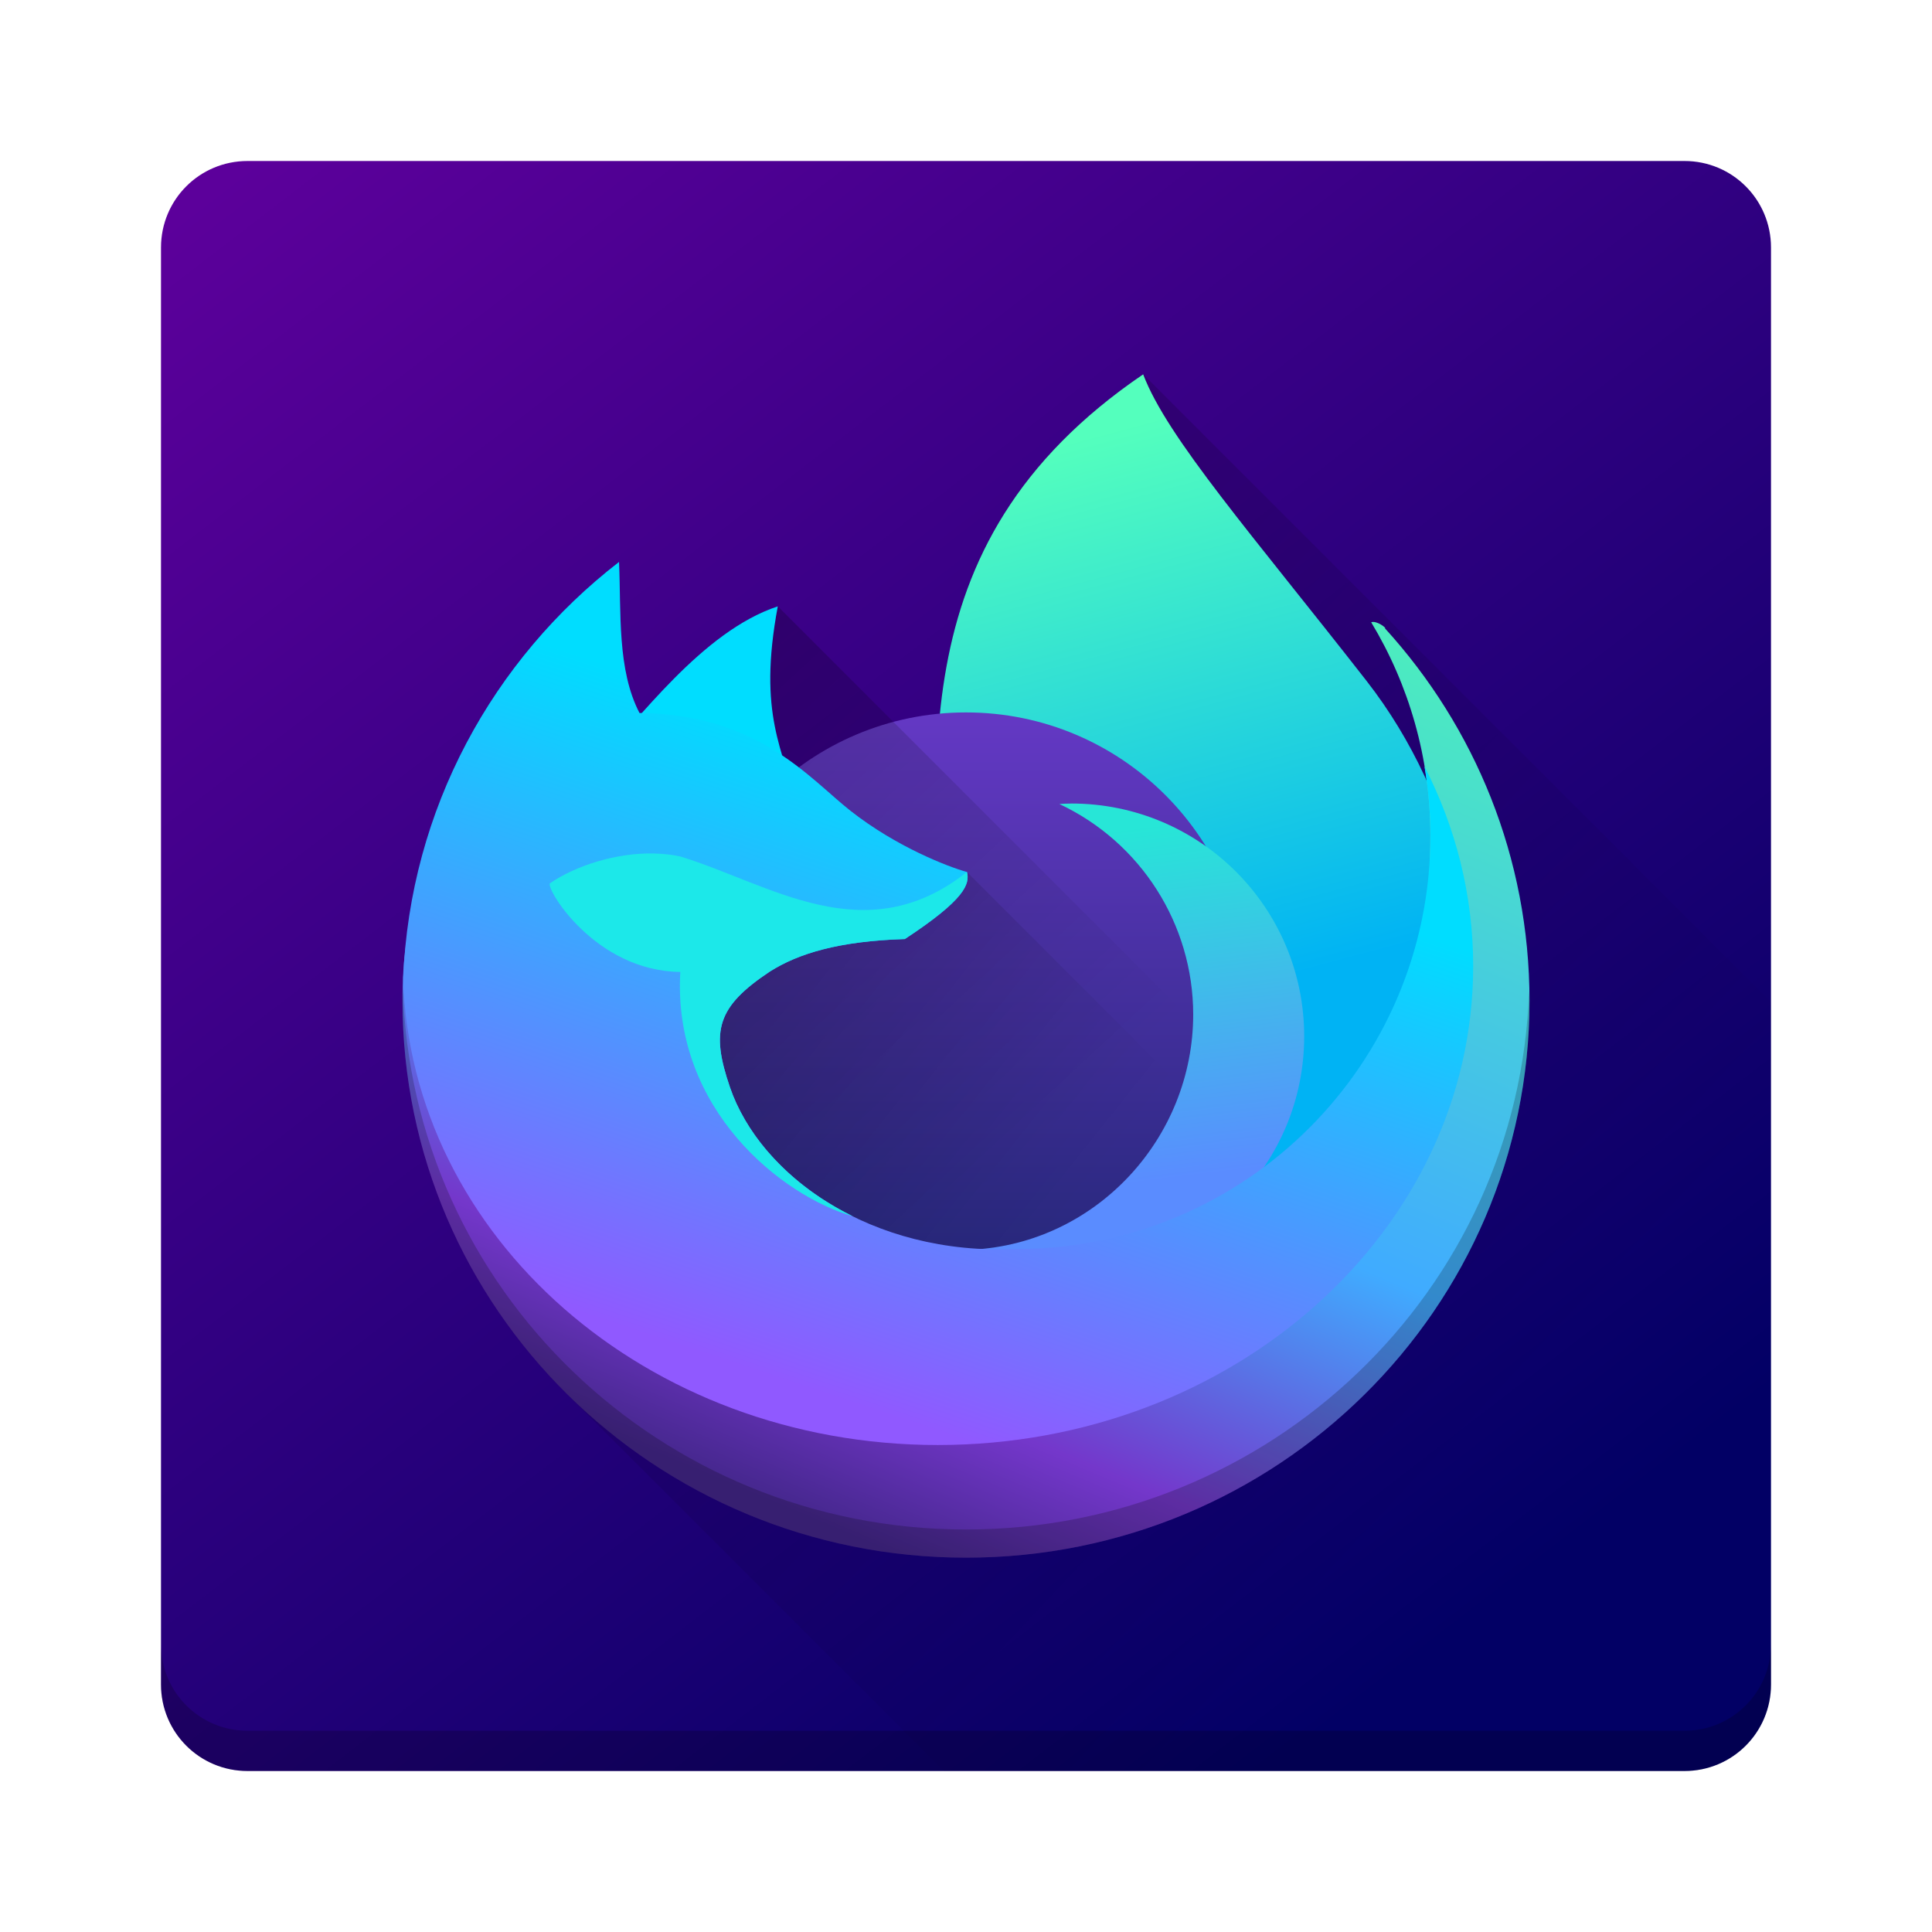 <?xml version="1.0" encoding="UTF-8" standalone="no"?>
<svg
   width="48"
   height="48"
   version="1"
   id="svg23"
   sodipodi:docname="firefox-trunk.svg"
   inkscape:version="1.1 (c4e8f9ed74, 2021-05-24)"
   xmlns:inkscape="http://www.inkscape.org/namespaces/inkscape"
   xmlns:sodipodi="http://sodipodi.sourceforge.net/DTD/sodipodi-0.dtd"
   xmlns:xlink="http://www.w3.org/1999/xlink"
   xmlns="http://www.w3.org/2000/svg"
   xmlns:svg="http://www.w3.org/2000/svg"
   xmlns:rdf="http://www.w3.org/1999/02/22-rdf-syntax-ns#"
   xmlns:cc="http://creativecommons.org/ns#"
   xmlns:dc="http://purl.org/dc/elements/1.1/">
  <defs
     id="defs27">
    <linearGradient
       id="linearGradient855"
       inkscape:collect="always">
      <stop
         id="stop851"
         offset="0"
         style="stop-color:#5a8cff;stop-opacity:1" />
      <stop
         id="stop853"
         offset="1"
         style="stop-color:#27e6d7;stop-opacity:1" />
    </linearGradient>
    <linearGradient
       inkscape:collect="always"
       id="linearGradient847">
      <stop
         style="stop-color:#00ddff;stop-opacity:1"
         offset="0"
         id="stop843" />
      <stop
         style="stop-color:#00ddff;stop-opacity:1"
         offset="1"
         id="stop845" />
    </linearGradient>
    <linearGradient
       inkscape:collect="always"
       id="linearGradient906">
      <stop
         style="stop-color:#45278d;stop-opacity:1"
         offset="0"
         id="stop902" />
      <stop
         style="stop-color:#7437cb;stop-opacity:1"
         offset="0.15"
         id="stop2836" />
      <stop
         style="stop-color:#40abff;stop-opacity:1"
         offset="0.426"
         id="stop2258" />
      <stop
         style="stop-color:#4cedbe;stop-opacity:1"
         offset="1"
         id="stop904" />
    </linearGradient>
    <linearGradient
       inkscape:collect="always"
       id="linearGradient890">
      <stop
         style="stop-color:#00b3f4;stop-opacity:1"
         offset="0"
         id="stop886" />
      <stop
         style="stop-color:#54ffbd;stop-opacity:1"
         offset="1"
         id="stop888" />
    </linearGradient>
    <linearGradient
       inkscape:collect="always"
       id="linearGradient882">
      <stop
         style="stop-color:#9059ff;stop-opacity:1"
         offset="0"
         id="stop878" />
      <stop
         style="stop-color:#00ddff;stop-opacity:1"
         offset="1"
         id="stop880" />
    </linearGradient>
    <linearGradient
       inkscape:collect="always"
       id="linearGradient874">
      <stop
         style="stop-color:#28287d;stop-opacity:1"
         offset="0"
         id="stop870" />
      <stop
         style="stop-color:#6338c3;stop-opacity:1"
         offset="1"
         id="stop872" />
    </linearGradient>
    <linearGradient
       inkscape:collect="always"
       xlink:href="#linearGradient992"
       id="linearGradient994"
       x1="14.81"
       y1="13.508"
       x2="28.241"
       y2="28.001"
       gradientUnits="userSpaceOnUse"
       gradientTransform="matrix(0.7,0,0,0.7,7.246,7.611)" />
    <linearGradient
       inkscape:collect="always"
       id="linearGradient992">
      <stop
         style="stop-color:#000000;stop-opacity:1;"
         offset="0"
         id="stop988" />
      <stop
         style="stop-color:#000000;stop-opacity:0;"
         offset="1"
         id="stop990" />
    </linearGradient>
    <linearGradient
       gradientTransform="matrix(0.7,0,0,0.7,7.18,7.565)"
       inkscape:collect="always"
       xlink:href="#linearGradient992"
       id="linearGradient1010"
       x1="13.322"
       y1="21.812"
       x2="27.079"
       y2="32.787"
       gradientUnits="userSpaceOnUse" />
    <linearGradient
       inkscape:collect="always"
       xlink:href="#linearGradient874"
       id="linearGradient876"
       x1="24.228"
       y1="33.066"
       x2="24.228"
       y2="14.315"
       gradientUnits="userSpaceOnUse"
       gradientTransform="matrix(0.7,0,0,0.7,7.2,7.9)" />
    <linearGradient
       inkscape:collect="always"
       xlink:href="#linearGradient882"
       id="linearGradient884"
       x1="21.856"
       y1="39.164"
       x2="28.85"
       y2="18.103"
       gradientUnits="userSpaceOnUse"
       gradientTransform="matrix(0.7,0,0,0.7,7.2,7.9)" />
    <linearGradient
       inkscape:collect="always"
       xlink:href="#linearGradient890"
       id="linearGradient892"
       x1="35.635"
       y1="23.345"
       x2="30.353"
       y2="3.635"
       gradientUnits="userSpaceOnUse"
       gradientTransform="matrix(0.7,0,0,0.7,7.2,7.9)" />
    <linearGradient
       inkscape:collect="always"
       xlink:href="#linearGradient855"
       id="linearGradient900"
       x1="31.223"
       y1="30.57"
       x2="29.698"
       y2="18.118"
       gradientUnits="userSpaceOnUse"
       gradientTransform="matrix(0.7,0,0,0.7,7.2,7.9)" />
    <linearGradient
       inkscape:collect="always"
       xlink:href="#linearGradient906"
       id="linearGradient908"
       x1="23.995"
       y1="44.922"
       x2="38.381"
       y2="10.799"
       gradientUnits="userSpaceOnUse"
       gradientTransform="matrix(0.7,0,0,0.7,7.2,7.9)" />
    <linearGradient
       inkscape:collect="always"
       xlink:href="#linearGradient847"
       id="linearGradient849"
       x1="14.953"
       y1="15.01"
       x2="17.321"
       y2="10.235"
       gradientUnits="userSpaceOnUse"
       gradientTransform="matrix(0.7,0,0,0.7,7.2,7.9)" />
    <linearGradient
       inkscape:collect="always"
       xlink:href="#linearGradient875"
       id="linearGradient877"
       x1="35.017"
       y1="41.48"
       x2="6.15"
       y2="4"
       gradientUnits="userSpaceOnUse" />
    <linearGradient
       inkscape:collect="always"
       id="linearGradient875">
      <stop
         style="stop-color:#020065;stop-opacity:1"
         offset="0"
         id="stop871" />
      <stop
         style="stop-color:#5c009b;stop-opacity:1"
         offset="1"
         id="stop873" />
    </linearGradient>
    <linearGradient
       inkscape:collect="always"
       xlink:href="#linearGradient992"
       id="linearGradient1768"
       x1="10.547"
       y1="15.527"
       x2="34.915"
       y2="38.414"
       gradientUnits="userSpaceOnUse" />
  </defs>
  <sodipodi:namedview
     pagecolor="#ffffff"
     bordercolor="#666666"
     borderopacity="1"
     objecttolerance="10"
     gridtolerance="10"
     guidetolerance="10"
     inkscape:pageopacity="0"
     inkscape:pageshadow="2"
     inkscape:window-width="1920"
     inkscape:window-height="1026"
     id="namedview25"
     showgrid="false"
     inkscape:zoom="13.01"
     inkscape:cx="7.4942352"
     inkscape:cy="24.019985"
     inkscape:window-x="0"
     inkscape:window-y="30"
     inkscape:window-maximized="1"
     inkscape:current-layer="svg23"
     inkscape:pagecheckerboard="0" />
  <path
     id="rect1765"
     style="fill:url(#linearGradient877);fill-opacity:1;stroke-width:0.049"
     d="M 6.15,4 C 4.959,4 4,4.959 4,6.15 v 35.7 c 0,1.191 0.959,2.15 2.15,2.15 h 35.7 c 1.191,0 2.15,-0.959 2.15,-2.15 V 6.15 C 44,4.959 43.041,4 41.85,4 Z" />
  <path
     id="path1485"
     style="opacity:0.2;fill:url(#linearGradient1768);fill-opacity:1;stroke-width:0.7"
     d="m 28.402,9.299 c -5.524,3.754 -5.257,8.641 -5.086,13.24 l -0.807,-0.807 c -0.466,-0.128 -1.295,-0.304 -2.438,-1.203 -1.002,-0.788 -1.487,-1.088 -4.355,-1.121 l -0.213,-0.213 c -0.225,-0.225 -0.273,0.255 -0.293,0.582 l -0.043,-0.043 C 11.893,22.267 10,20.435 10,24.863 c 0,3.791 1.544,7.228 4.043,9.727 L 23.453,44 H 41.85 C 43.041,44 44,43.041 44,41.85 V 24.896 Z" />
  <path
     id="rect911-0"
     style="opacity:0.2;fill:#000000;fill-opacity:0.993;stroke-width:0.055"
     d="m 4,40.85 v 1 c 0,1.191 0.959,2.15 2.15,2.15 h 35.699 c 1.191,0 2.15,-0.959 2.15,-2.15 v -1 c 0,1.191 -0.959,2.15 -2.15,2.15 H 6.15 c -1.191,0 -2.15,-0.959 -2.15,-2.15 z" />
  <path
     style="fill:url(#linearGradient892);fill-opacity:1;stroke-width:0.7"
     d="m 28.402,9.3 c 0.591,1.572 2.726,4 5.543,7.608 2.386,3.055 2.659,6.464 3.541,9.529 L 30.858,32.142 23.37,24.456 C 23.336,19.346 22.11,13.577 28.402,9.3 Z"
     id="path4" />
  <circle
     style="fill:url(#linearGradient876);fill-opacity:1;stroke-width:0.7"
     cx="24"
     cy="24.7"
     r="7"
     id="circle10" />
  <path
     inkscape:connector-curvature="0"
     style="opacity:0.2;fill:url(#linearGradient1010);fill-opacity:1;stroke:none;stroke-width:2.8;stroke-linecap:round;stroke-linejoin:round;stroke-miterlimit:4;stroke-dasharray:none;stroke-dashoffset:0;stroke-opacity:1;paint-order:normal"
     d="m 24.023,21.663 -7.517,1.17 -1.051,7.398 8.11,8.11 c 4.651,0.146 8.929,-2.006 11.605,-5.532 z"
     id="path999" />
  <path
     style="opacity:0.2;fill:url(#linearGradient994);fill-opacity:1;stroke:none;stroke-width:2.8;stroke-linecap:round;stroke-linejoin:round;stroke-miterlimit:4;stroke-dasharray:none;stroke-dashoffset:0;stroke-opacity:1;paint-order:normal"
     d="m 19.325,15.065 -8.568,8.568 14.707,14.707 c 4.389,-0.437 8.274,-2.923 10.538,-6.598 z"
     id="rect954"
     inkscape:connector-curvature="0" />
  <path
     style="fill:url(#linearGradient849);fill-opacity:1;stroke-width:0.7"
     d="m 14.869,18.9 c 0.973,-0.965 2.561,-3.212 4.455,-3.835 -0.509,2.713 0.151,3.576 0.479,4.963 L 16.759,19.238 Z"
     id="path8" />
  <path
     style="fill:url(#linearGradient900);fill-opacity:1;stroke-width:0.7"
     d="m 26.617,19.964 c -0.1,9.8e-4 -0.199,0.004 -0.298,0.011 2.027,0.952 3.323,2.988 3.326,5.228 -0.002,3.077 -2.412,5.685 -5.485,5.843 0.768,0.364 1.608,0.483 2.458,0.485 3.194,2.8e-5 5.784,-2.589 5.784,-5.784 2.9e-5,-3.194 -2.589,-5.784 -5.784,-5.784 z"
     id="path12" />
  <path
     id="ellipse841"
     style="fill:url(#linearGradient908);fill-opacity:1;stroke-width:0.7"
     d="m 15.169,19.735 c -3.275,2.533 -5.169,0.7 -5.169,5.129 0,7.642 6.268,13.836 14,13.836 C 31.732,38.7 38,32.505 38,24.864 c 0,-3.558 -1.359,-6.802 -3.591,-9.253 0.05,-0.002 -0.209,-0.201 -0.342,-0.151 0.933,1.547 1.47,3.36 1.47,5.298 0,5.673 -3.155,11.292 -8.827,11.292 -3.643,0.177 -8.497,-2.152 -9.244,-4.332 -0.482,-1.406 -0.36,-2.986 0.951,-3.86 0.712,-0.452 1.751,-0.899 3.393,-0.951 1.501,-0.987 0.771,-0.875 0.698,-1.173 -0.466,-0.127 -1.294,-0.304 -2.436,-1.203 -1.012,-0.796 -1.482,-1.098 -4.431,-1.126 -0.557,-1.073 -0.418,1.604 -0.473,0.33 z" />
  <path
     style="fill:url(#linearGradient884);fill-opacity:1;stroke-width:0.7"
     d="m 15.38,13.961 c -3.135,2.424 -5.193,6.141 -5.363,10.339 0.179,6.432 6.051,11.601 13.284,11.601 7.345,0 13.3,-5.328 13.3,-11.9 0,-1.771 -0.436,-3.451 -1.211,-4.962 0.094,0.559 0.149,1.132 0.149,1.719 0,5.673 -4.599,10.272 -10.272,10.272 -3.643,0.177 -6.384,-1.836 -7.131,-4.015 -0.482,-1.406 -0.324,-2 0.987,-2.874 0.712,-0.452 1.715,-0.758 3.358,-0.811 1.501,-0.987 1.616,-1.366 1.544,-1.665 C 23.557,21.536 22.271,21.042 21.129,20.143 20.117,19.347 18.838,17.742 15.888,17.714 15.331,16.641 15.434,15.235 15.38,13.961 Z"
     id="path17" />
  <path
     style="fill:#1ce8e9;fill-opacity:1;stroke-width:0.7"
     d="m 16.255,21.204 c -0.953,-0.021 -1.955,0.306 -2.592,0.741 -0.114,0.114 1.109,2.18 3.239,2.202 -0.197,3.435 2.549,5.571 4.275,6.068 l 5.24e-4,-0.002 c -4.58e-4,-2.35e-4 -9.1e-4,-5.3e-4 -0.001,-7.7e-4 -0.139,-0.069 -0.274,-0.141 -0.406,-0.217 -0.012,-0.007 -0.024,-0.014 -0.037,-0.021 -0.074,-0.043 -0.146,-0.087 -0.217,-0.132 -0.014,-0.009 -0.028,-0.018 -0.042,-0.026 -0.071,-0.046 -0.141,-0.092 -0.209,-0.14 -0.011,-0.007 -0.022,-0.015 -0.032,-0.022 -0.039,-0.028 -0.078,-0.056 -0.117,-0.084 -0.075,-0.056 -0.149,-0.112 -0.221,-0.17 -0.017,-0.014 -0.034,-0.027 -0.051,-0.041 -0.051,-0.042 -0.101,-0.084 -0.15,-0.127 -0.024,-0.021 -0.048,-0.042 -0.071,-0.063 -0.034,-0.031 -0.068,-0.061 -0.101,-0.093 -0.032,-0.03 -0.064,-0.06 -0.095,-0.091 -0.026,-0.025 -0.051,-0.05 -0.076,-0.076 -0.037,-0.037 -0.073,-0.074 -0.108,-0.112 -6.8e-4,-7e-4 -0.001,-0.002 -0.002,-0.002 -0.022,-0.023 -0.043,-0.047 -0.064,-0.07 -0.03,-0.033 -0.06,-0.066 -0.089,-0.1 -0.023,-0.026 -0.045,-0.053 -0.068,-0.079 -0.03,-0.035 -0.059,-0.071 -0.087,-0.107 -0.016,-0.02 -0.032,-0.04 -0.048,-0.061 -0.036,-0.046 -0.07,-0.093 -0.104,-0.14 -0.013,-0.019 -0.027,-0.037 -0.04,-0.056 -0.035,-0.05 -0.069,-0.1 -0.102,-0.151 -0.009,-0.014 -0.018,-0.028 -0.027,-0.042 -0.033,-0.051 -0.065,-0.103 -0.095,-0.155 -0.006,-0.011 -0.013,-0.022 -0.019,-0.033 -0.031,-0.053 -0.06,-0.107 -0.089,-0.161 -0.005,-0.01 -0.011,-0.02 -0.016,-0.03 -0.03,-0.057 -0.058,-0.115 -0.085,-0.172 -0.006,-0.012 -0.011,-0.024 -0.017,-0.036 -0.026,-0.058 -0.052,-0.116 -0.075,-0.174 -0.004,-0.009 -0.007,-0.018 -0.011,-0.028 -0.025,-0.062 -0.048,-0.124 -0.069,-0.186 -0.482,-1.406 -0.325,-2 0.986,-2.874 0.712,-0.452 1.715,-0.758 3.358,-0.81 1.501,-0.987 1.616,-1.368 1.543,-1.666 -2.531,2.006 -4.895,0.296 -7.121,-0.386 -0.209,-0.045 -0.427,-0.068 -0.647,-0.073 z"
     id="path19" />
  <path
     style="opacity:0.2;fill:#000000;stroke-width:0.7"
     d="M 10.01,24.539 C 10.007,24.648 10,24.746 10,24.864 c 0,7.642 6.268,13.836 14,13.836 7.732,0 14,-6.194 14,-13.836 0,-0.081 -0.009,-0.16 -0.011,-0.241 -0.246,7.428 -6.413,13.377 -13.989,13.377 -7.605,0 -13.789,-5.994 -13.99,-13.461 z"
     id="path865"
     inkscape:connector-curvature="0"
     sodipodi:nodetypes="cssscsc" />
</svg>
